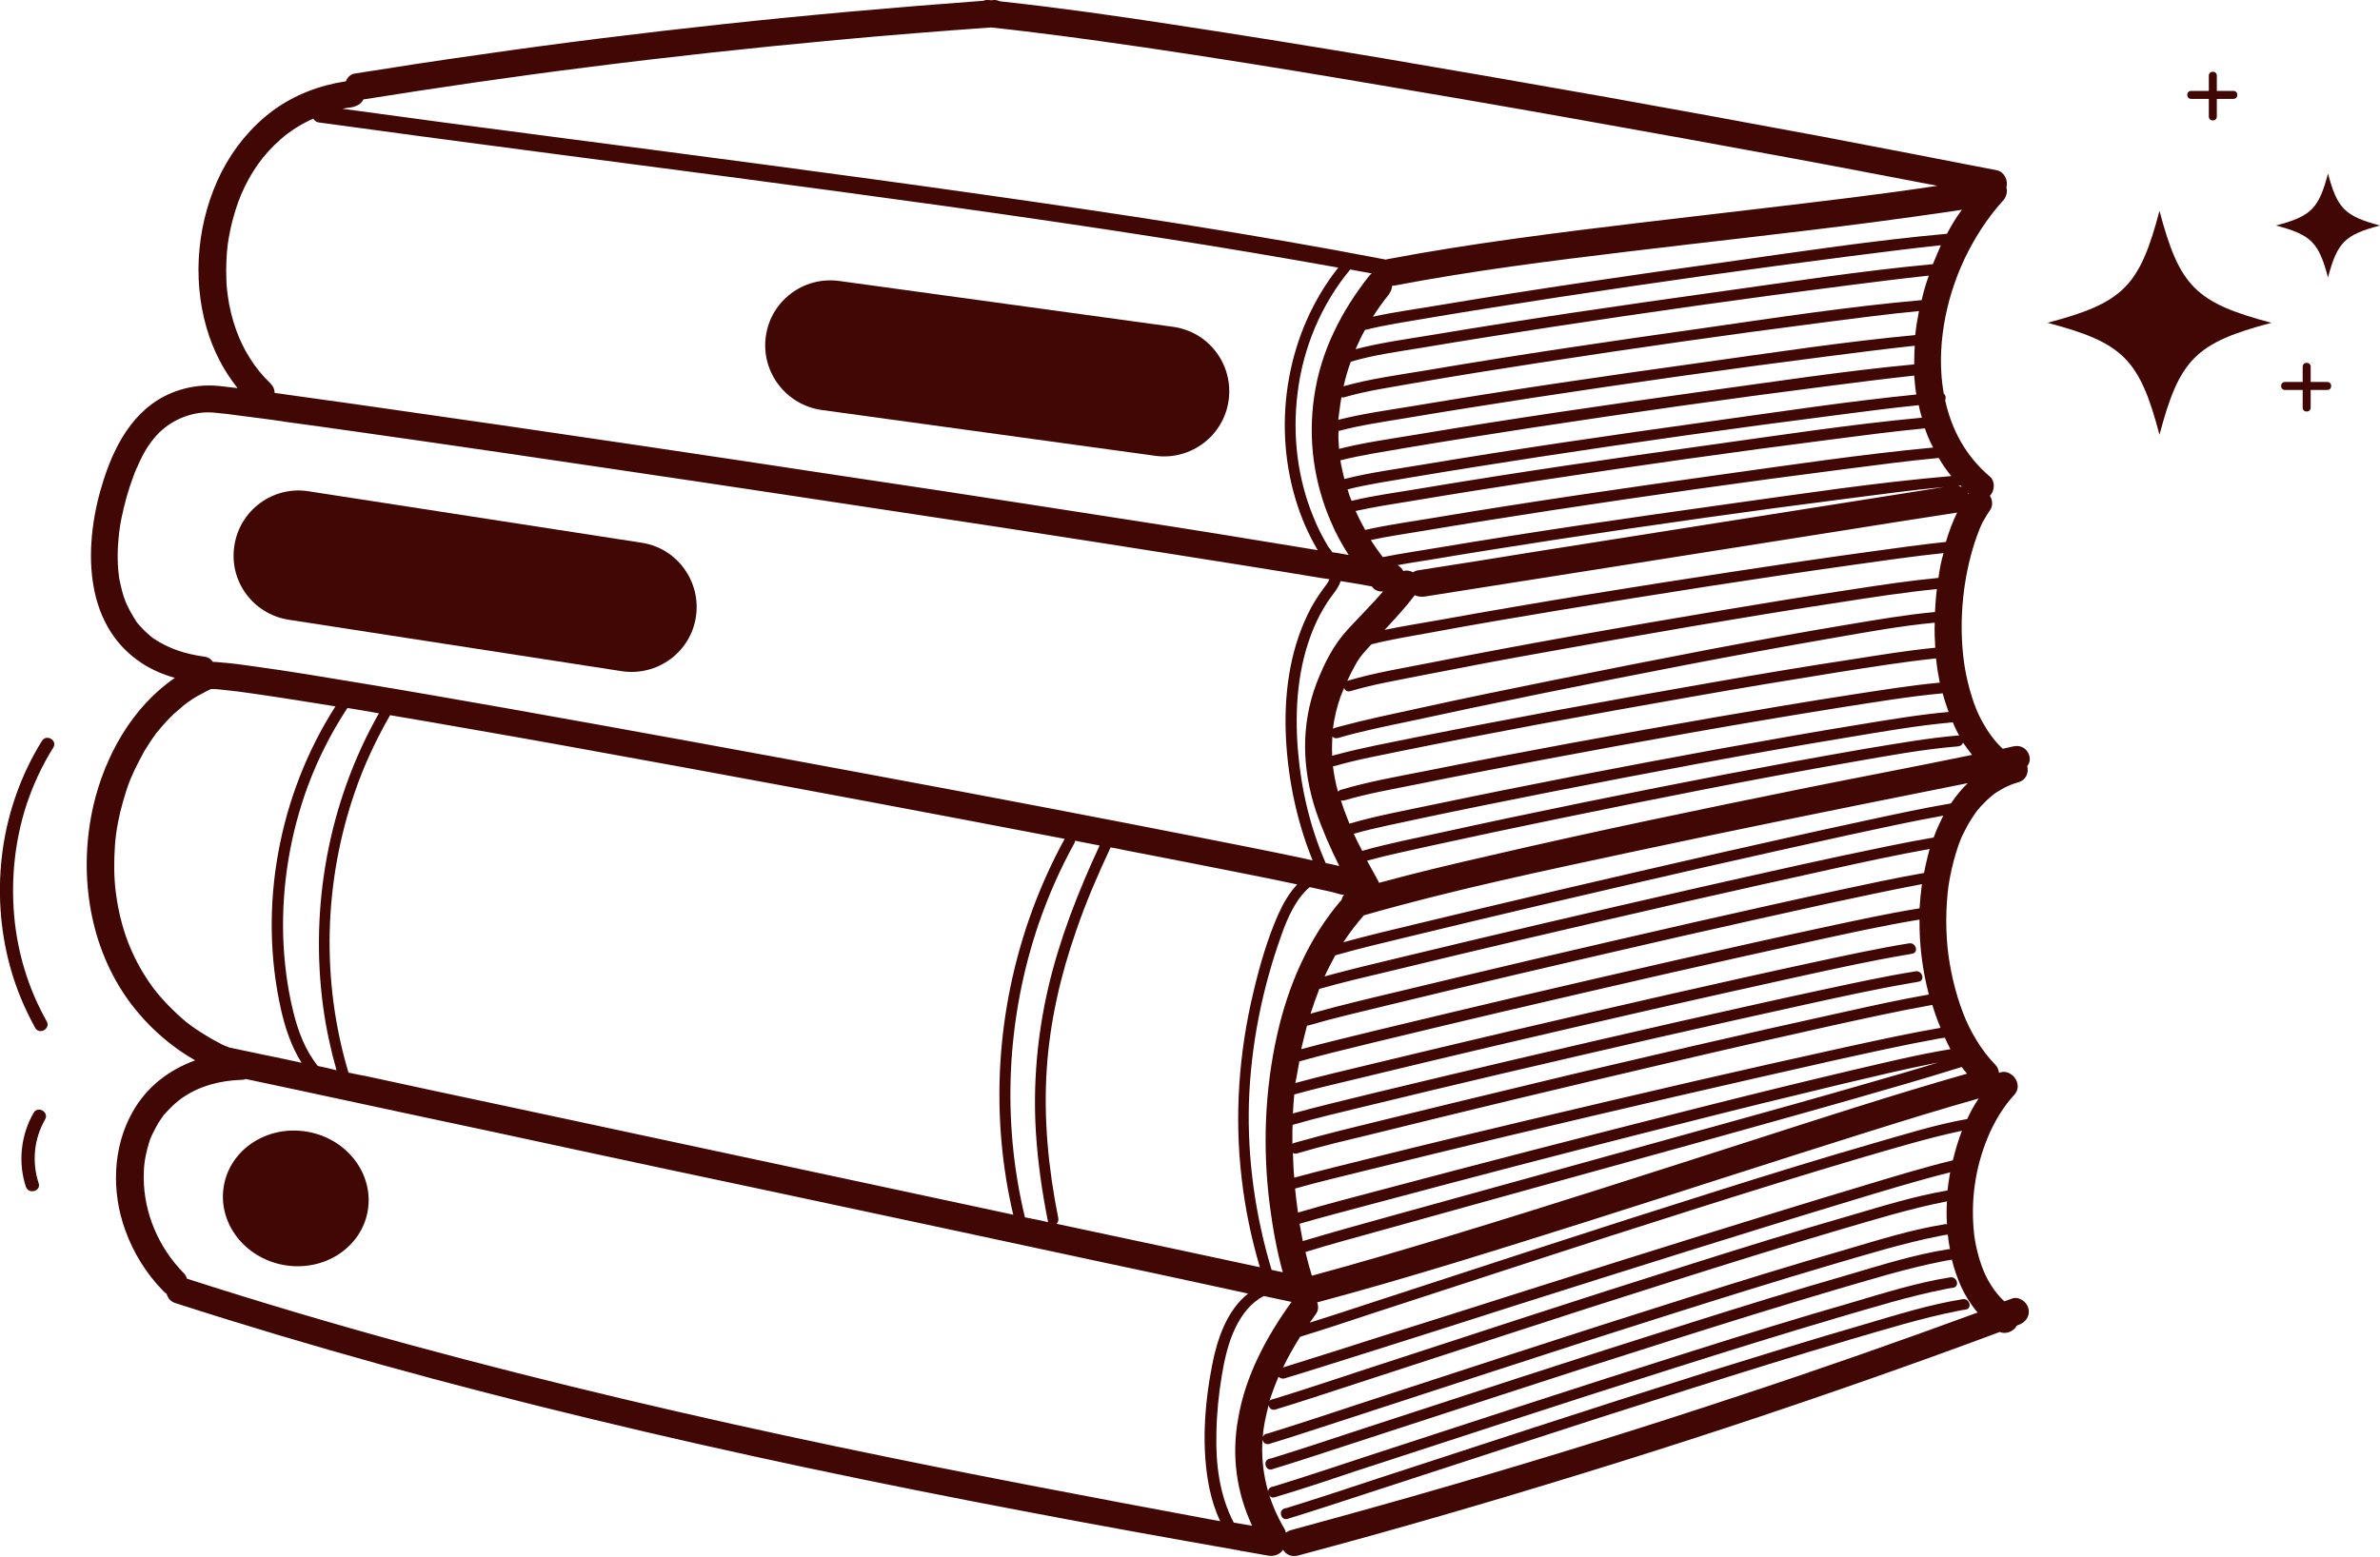 <?xml version="1.0" encoding="utf-8"?>
<!-- Generator: Adobe Illustrator 27.2.0, SVG Export Plug-In . SVG Version: 6.00 Build 0)  -->
<svg version="1.1" id="Layer_2_00000006697750367144030870000004216736754873465268_"
	 xmlns="http://www.w3.org/2000/svg" xmlns:xlink="http://www.w3.org/1999/xlink" x="0px" y="0px" viewBox="0 0 892.6 584"
	 style="enable-background:new 0 0 892.6 584;" xml:space="preserve">
<style type="text/css">
	.st0{fill:#400705;}
</style>
<g>
	<path class="st0" d="M755.1,280c-1.3,0.3-2.7,0.6-4,0.9c-3.1-2.9-5.6-6.4-7.8-10.4c-1.7-3.2-2.7-5.7-3.8-9.2
		c-1.1-3.5-2-7.2-2.6-10.8c-2.2-13.5-1.3-28.6,2.2-41.9c0.9-3.3,1.9-6.6,3.2-9.8c0-0.1,0.7-1.6,0.8-1.9c0.3-0.7,0.6-1.3,1-1.9
		c0.7-1.3,1.5-2.5,2.3-3.7c1.1-1.6,0.9-3.7-0.1-5.3c1.8-1.8,2.1-5.4,0-7.2c-9.1-7.7-14.4-17.7-16.8-28.7c0.4-0.9,0.2-1.9-0.5-2.4
		c-3-16.8,0.6-35.4,7.8-50.6c3.7-7.8,8.4-15.1,14.2-21.6c1.4-1.3,2-3.5,1.5-5.2c0,0,0,0,0,0c0,0,0,0,0-0.1c0.7-2.5-0.8-5.7-3.5-6.3
		c-21.9-4.3-43.9-8.5-65.8-12.7c-26.8-5-53.5-9.9-80.3-14.7c-28.2-5-56.3-9.9-84.6-14.7c-26.1-4.4-52.3-8.6-78.5-12.6
		C418.9,6,397.9,3,376.9,0.7c-0.6-0.1-1.2-0.1-1.8-0.2c-0.7-0.3-1.4-0.5-2.2-0.5c-0.4,0-0.8,0.1-1.2,0.1c-0.3,0-0.7-0.1-1-0.1
		c-0.7-0.1-1.4,0.1-2,0.3c-32.7,2.4-65.4,5.3-97.9,8.8c-30.3,3.3-60.6,7-90.8,11.4c-15.7,2.2-31.4,4.6-47,7.1
		c-1.5,0.2-2.7,1.4-3.3,2.9c-9.9,1.5-19.4,5.1-27.5,11.1c-8,6-14.5,13.9-19.1,22.9c-9,17.8-11.2,39.4-5.6,58.6
		c2.4,8.2,6.3,15.9,11.6,22.5c-2.3-0.3-4.6-0.5-6.9-0.8c-5.1-0.5-10.1,0-15.1,1.6c-15.5,5-23.5,18.9-28.2,33.5
		c-7.5,23.1-8.5,54,14.3,68.9c3.8,2.5,8.1,4.3,12.4,5.5c-16,10.9-26.3,29.4-30.6,48c-5.5,24.2-2,51,12.2,71.6
		c6.8,9.8,15.7,18,26,23.9c-9.7,3.5-18.2,9.9-23.5,19.4c-7.5,13.3-7.9,29.9-2.8,44.1c3.1,8.7,8,16.6,14.5,23.2
		c0.4,0.4,0.7,0.6,1.1,0.9c0.4,1.5,1.4,2.9,3.4,3.5l0,0c51.2,16.5,103.1,30.7,155.3,43.3c53.7,13,107.8,24.3,162.1,34.6
		c27.2,5.2,54.4,10.1,81.7,14.9c0.3,0.2,0.7,0.2,1,0.2c3.2,0.6,6.4,1.1,9.6,1.7c2.2,0.4,4.4-0.4,5.6-2.2c1,1.7,3,2.8,5.5,2.2l0,0
		c36-9.6,71.8-20,107.4-31c35.5-10.9,70.7-22.5,105.8-34.8c16.8-5.9,33.5-11.9,50.1-18.1c2.2,1,5.1-0.2,6.3-2.2
		c0-0.1,0.1-0.1,0.1-0.2c0.3-0.1,0.5-0.2,0.8-0.3c2.6-1,4.3-3.4,3.5-6.3c-0.7-2.5-3.7-4.5-6.2-3.5c-0.9,0.3-1.8,0.7-2.8,1
		c-2.7-2.5-5-5.7-6.8-9.3c-2.2-4.4-3.9-10.8-4.5-15.7c-1.4-12.5,0.3-24.9,5.1-36.5c2.3-5.6,5.8-11.5,9.8-15.8
		c4-4.2-1.2-10.4-5.6-8.4c-0.1-1.1-0.5-2.2-1.5-3.2c-5-5.1-9.4-12.5-11.9-19.1c-3.1-8-5.1-17-5.9-24.8c-0.4-4.5-0.6-9.1-0.4-13.7
		c0.2-4.6,0.5-8.4,1.3-12.5c0.8-4.2,1.9-8.3,3.3-12.4c0.8-2,0.9-2.5,1.9-4.4c0.9-1.8,1.8-3.5,2.9-5.2c1.5-2.3,1.8-2.8,3.5-4.7
		c1.3-1.4,2.7-2.8,4.2-4c0.2-0.1,0.6-0.5,0.6-0.5c0.5-0.4,1-0.7,1.5-1c0.8-0.5,1.6-1,2.4-1.4c0.4-0.2,0.8-0.4,1.2-0.6
		c0.2-0.1,0.5-0.2,0.7-0.3c0.1,0,0.1-0.1,0.2-0.1c1-0.4,2.1-0.8,3.2-1.1c3.1-0.9,4-3.7,3.4-6.1C762.8,284.5,760.1,278.9,755.1,280z
		 M739.6,283.2c-20.7,4.3-41.5,8.2-62.3,12.4c-39.5,8-79,16.2-118.2,25.3c-14,3.2-28,6.5-41.9,10.3c-0.1-0.1-0.1-0.3-0.2-0.5
		c-1.4-2.6-2.9-5.2-4.3-7.8c7.9-2.2,16-3.8,23.9-5.6c16-3.5,32-6.9,48.1-10.2c36.5-7.5,73-14.8,109.8-21.2
		c13.2-2.3,26.5-4.8,39.9-5.9c1-0.1,1.6-0.7,1.8-1.4C737.3,280.1,738.4,281.7,739.6,283.2z M737.7,402.8c-28,8-55.6,17-83.3,25.9
		c-36.5,11.7-73,23.5-109.6,34.6c-17.5,5.3-35.1,10.5-52.8,15.3c-0.9-3-1.7-5.9-2.4-8.9c9.3-2.9,18.7-5.4,28-8c18-5,36-10,54-15
		c21.2-5.9,42.4-11.7,63.6-17.6c19.6-5.5,39.2-10.9,58.8-16.5c13.2-3.8,26.3-7.5,39.4-11.6c0.8-0.2,1.5-0.5,2.3-0.7
		C736.3,401,737,401.9,737.7,402.8z M469.6,572.4c-2.3-0.4-4.6-0.8-6.9-1.2c-5.3-10.1-6.8-21.9-6.5-33.3c0.1-7.2,0.8-14.5,2-21.7
		c1-6.1,2.4-12.4,5.1-18c2.4-5,5.8-9.5,10.7-12c3.3,0.7,6.5,1.4,9.8,2.1c0.2,0,0.4,0.1,0.6,0.1c-9.4,13-17.3,27.7-20,43.6
		C461.8,545.9,463.7,559.8,469.6,572.4z M119.2,399.9c-4.7-5.8-7.4-13-9.2-20.3c-2.3-9.3-3.5-19-3.8-28.6
		c-0.5-19.2,2.7-38.5,9.4-56.5c3.8-10.1,8.7-19.8,14.7-28.9c3.9,0.6,7.8,1.3,11.8,2c-18.8,33.2-26,72.4-20.9,110.2
		c1.1,8,2.8,15.9,5,23.7C123.9,400.9,121.5,400.4,119.2,399.9z M130.7,402.4c-10.3-34.4-9.3-71.7,2.5-105.6
		c3.4-9.9,7.9-19.4,13.1-28.5c5.3,0.9,10.5,1.8,15.8,2.7c20.7,3.6,41.3,7.2,62,11c22.8,4.1,45.5,8.3,68.2,12.5
		c22.6,4.2,45.2,8.4,67.7,12.7c13.1,2.5,26.2,5,39.3,7.5c-18.9,34.5-27.2,74.5-23.7,113.6c0.8,9.2,2.3,18.4,4.4,27.4
		c-19.6-4.2-39.2-8.4-58.8-12.6c-22.3-4.8-44.5-9.5-66.8-14.3c-21.3-4.6-42.7-9.1-64-13.7c-17.9-3.8-35.8-7.6-53.6-11.5
		C134.8,403.3,132.8,402.8,130.7,402.4z M385,456.8c-0.2,0-0.4-0.1-0.6-0.1c-8.8-36.3-6.9-74.9,5.2-110.3c3.6-10.4,8-20.4,13.3-30
		c0.2-0.3,0.3-0.7,0.3-1c3.1,0.6,6.1,1.2,9.2,1.8c-8,17.2-15,35-19.3,53.5c-4.1,17.7-5.7,35.9-4.6,54c0.7,11.2,2.3,22.4,4.5,33.4
		c0,0.2,0.1,0.3,0.1,0.4C390.4,457.9,387.7,457.3,385,456.8z M396.9,457c-3.7-18.5-5.6-37.4-4.3-56.3c1.2-17.7,5.2-35,11.1-51.8
		c3.6-10.5,8-20.7,12.7-30.7c0-0.1,0.1-0.2,0.1-0.3c1.7,0.3,3.4,0.6,5.1,1c16,3.1,32,6.2,47.9,9.4c5.7,1.1,11.3,2.3,17,3.5
		c-2.9,3.1-5.2,7-7,11c-4.1,9.2-7,19.2-9.3,28.9c-5.6,23.1-7.3,47-4.5,70.6c1.3,11.2,3.6,22.3,6.8,33.1c-11.2-2.4-22.4-4.8-33.6-7.2
		c-14.3-3-28.5-6.1-42.7-9.1C396.7,458.7,397.1,457.9,396.9,457z M498.1,205c-2.1-3.5-4-7.2-5.5-11c-6-14.5-7.9-30.6-6-46.2
		c2-17,8.8-33.5,19.8-46.7c2.7,0.5,5.4,1,8.1,1.5c-0.4,0.2-0.7,0.5-1,0.9h0c-10.4,13.1-18.2,28.4-20.6,45.1
		c-2.4,16.2-0.2,32.4,6.4,47.5c1.8,4.2,4,8.2,6.5,12.1c-1-0.2-1.9-0.3-2.8-0.5c-1.1-0.2-2.2-0.4-3.3-0.5
		C499.1,206.4,498.6,205.7,498.1,205z M730.2,87.7c-27.7,2.5-55.3,6.7-82.9,10.6c-35.9,5-71.8,10.2-107.6,16.2
		c-8.2,1.4-16.6,2.5-24.8,4.3c1.8-2.8,3.7-5.5,5.8-8.1c0.8-1.1,1.4-2.3,1.4-3.5c0.4,0,0.7,0,1.1-0.1h0c28.8-5.5,58-9.2,87.2-12.7
		c30.6-3.7,61.3-7,91.9-11c11.2-1.5,22.3-3,33.5-4.7C733.7,81.5,731.8,84.6,730.2,87.7z M724.9,99.1c-26.7,2.5-53.3,6.6-79.9,10.3
		c-35.9,5-71.8,10.2-107.6,16.2c-9.6,1.6-19.5,2.9-29,5.4c1.1-2.5,2.2-4.9,3.5-7.2c7.8-2,15.9-3.1,23.8-4.5c16-2.7,32-5.2,48.1-7.7
		c36.7-5.6,73.4-10.8,110.2-15.5c11.3-1.4,22.5-2.9,33.9-4.1C726.9,94.3,725.9,96.7,724.9,99.1z M735.9,182.8
		c-0.5-0.2-1-0.4-1.5-0.5c0,0,0.1,0,0.1,0c0.3,0,0.5-0.1,0.8-0.2C735.4,182.4,735.6,182.6,735.9,182.8z M479,388.1
		c-4.7,20.9-5.5,42.7-2.8,63.9c1.1,8.5,2.6,17,4.9,25.3c-1.4-0.3-2.8-0.6-4.2-0.9c-6.1-20.3-9.1-41.4-8.5-62.7
		c0.7-21.5,5-43,12.3-63.2c2.2-6.2,5.3-13.3,10.5-17.7c2.3,0.5,4.6,1,6.8,1.5c1.1,0.2,2.1,0.5,3.2,0.8c0.9,0.2,2.5,1,0.4,0
		c0.8,0.4,1.7,0.6,2.5,0.6c-0.5,0.5-0.8,1.1-0.9,1.8C490.8,351.8,483.1,369.8,479,388.1z M490.2,384.7c0.3,0.1,0.6,0,0.9-0.1l0,0
		c9.2-2.7,18.5-4.8,27.8-7.1c16.8-4.1,33.7-8.1,50.6-12.1c20-4.7,40-9.3,60-13.9c18.6-4.2,37.2-8.4,55.9-12.5
		c11.8-2.5,23.6-5.1,35.4-7.3c-0.4,3-0.7,6-0.9,9.1c-0.1,0-0.2,0-0.2,0c-11.8,1.9-23.6,4.5-35.3,7c-18.2,3.9-36.3,8-54.5,12.1
		c-20.1,4.6-40.2,9.2-60.2,13.9c-17.5,4.1-35,8.3-52.5,12.5c-9.7,2.4-19.5,4.7-29.2,7.3C488.7,390.7,489.4,387.7,490.2,384.7z
		 M487.3,398.2c8.5-2.4,17.2-4.5,25.8-6.6c16.8-4.1,33.7-8.1,50.6-12.1c20-4.7,40-9.3,60-13.9c18.6-4.2,37.2-8.4,55.9-12.5
		c12.8-2.8,25.5-5.6,38.4-7.8c0.6-0.1,1.3-0.2,1.9-0.3c-0.1,9.5,1.1,19,3.5,28.1c-10.9,1.9-21.7,4.3-32.5,6.7
		c-18.7,4.1-37.3,8.3-55.9,12.6c-20.7,4.8-41.3,9.6-61.9,14.6c-18,4.3-36,8.7-54,13.1c-10.7,2.6-21.4,5.2-32,8.2
		c-0.6,0.2-1.2,0.3-1.8,0.5c-0.2,0.1-0.4,0.2-0.6,0.3c0-1.3,0-2.5,0-3.8c0-1.1,0-2.2,0.1-3.3c8.9-2.6,18-4.7,27-6.9
		c16.8-4.1,33.7-8.1,50.6-12.1c20-4.7,40-9.3,60-13.9c18.6-4.2,37.2-8.4,55.9-12.5c12.8-2.8,25.5-5.6,38.4-7.8
		c1-0.2,1.9-0.3,2.8-0.5c2.6-0.4,1.5-4.3-1.1-3.9c-11.8,1.9-23.6,4.5-35.3,7c-18.2,3.9-36.3,8-54.5,12.1
		c-20.1,4.6-40.2,9.2-60.2,13.9c-17.5,4.1-35,8.3-52.5,12.5c-10.3,2.5-20.7,5-31,7.8c0.1-2.4,0.3-4.7,0.5-7.1c7.9-2.2,16-4.1,24-6
		c16.8-4.1,33.7-8.1,50.6-12.1c20-4.7,40-9.3,60-13.9c18.6-4.2,37.2-8.4,55.9-12.5c12.8-2.8,25.5-5.6,38.4-7.8
		c1-0.2,1.9-0.3,2.8-0.5c2.6-0.4,1.5-4.3-1.1-3.9c-11.8,1.9-23.6,4.5-35.3,7c-18.2,3.9-36.3,8-54.5,12.1
		c-20.1,4.6-40.2,9.2-60.2,13.9c-17.5,4.1-35,8.3-52.5,12.5c-9.2,2.2-18.5,4.4-27.7,6.9C486.4,403.6,486.8,400.9,487.3,398.2z
		 M487.4,459.1c8.9-2.6,17.9-4.9,26.8-7.3c17.8-4.8,35.5-9.4,53.3-14.1c21.2-5.5,42.4-11,63.6-16.3c19.6-5,39.2-9.8,58.8-14.5
		c12.3-2.9,24.6-5.9,37-8.3c-9.3,2.9-18.6,5.5-27.9,8.2c-19,5.5-38.1,10.8-57.2,16.1c-21.3,5.9-42.5,11.8-63.8,17.7
		c-18.7,5.2-37.3,10.3-56,15.5c-11.2,3.1-22.4,6.2-33.4,9.5C488.2,463.5,487.8,461.3,487.4,459.1z M484.9,432.5
		c0.4,0.3,1,0.4,1.6,0.2l0,0c9.4-2.8,18.9-5,28.4-7.3c17.3-4.3,34.7-8.5,52-12.7c20.5-4.9,41.1-9.8,61.7-14.6
		c19.1-4.5,38.2-8.8,57.4-13.1c12.8-2.8,25.7-5.7,38.7-8c0.4,1.1,0.7,2.3,1.1,3.4c0.6,1.8,1.3,3.5,2,5.2c-11.7,2-23.4,4.6-35,7.1
		c-19.1,4.2-38.2,8.5-57.3,12.9c-21.2,4.9-42.4,9.9-63.6,14.9c-18.5,4.4-37,8.8-55.4,13.4c-10.4,2.6-20.8,5.1-31.1,7.9
		C485.1,438.8,485,435.7,484.9,432.5z M722.6,322.8c-0.4,1.6-0.7,3.1-1,4.7c-10.5,1.8-20.9,4.1-31.3,6.3c-18.2,3.9-36.3,8-54.5,12.1
		c-20.1,4.6-40.2,9.2-60.2,13.9c-17.5,4.1-35,8.3-52.5,12.5c-10.5,2.5-21,5-31.3,7.9c-0.1,0-0.2,0.1-0.3,0.1c1-3.1,2.1-6.2,3.3-9.3
		c8.4-2.4,16.9-4.4,25.4-6.4c16.8-4.1,33.7-8.1,50.6-12.1c20-4.7,40-9.3,60-13.9c18.6-4.2,37.2-8.4,55.9-12.5
		c12.3-2.7,24.6-5.4,37-7.6C723.3,320,722.9,321.4,722.6,322.8z M504.1,258.1c0.3,0.9,1.2,1.5,2.3,1.2v0c8.7-2.6,17.8-4.1,26.7-5.9
		c15.8-3.1,31.6-6.1,47.4-8.9c36.4-6.6,72.8-12.9,109.3-18.5c12.2-1.9,24.4-3.8,36.6-5c-0.2,1.8-0.4,3.6-0.5,5.4
		c-0.1,1.1-0.1,2.1-0.2,3.2c-10.9,1-21.8,2.9-32.6,4.7c-17.5,2.9-34.9,6.1-52.3,9.4c-19.3,3.7-38.6,7.5-57.9,11.4
		c-16.8,3.4-33.6,6.8-50.3,10.5c-10.1,2.2-20.3,4.3-30.3,7c-0.6,0.2-1.2,0.3-1.8,0.5c-0.2,0.1-0.4,0.2-0.6,0.3
		c0.5-4.1,1.5-8.2,2.9-12.2C503.3,260,503.7,259.1,504.1,258.1z M499.6,282.6c-0.1-2.1,0-4.2,0.1-6.3c0.4,0.5,1.1,0.8,2,0.6h0
		c8.8-2.6,17.9-4.4,26.9-6.3c16.1-3.5,32.3-6.9,48.5-10.2c36.8-7.5,73.6-14.7,110.6-21.1c12.6-2.2,25.2-4.5,37.9-5.7
		c-0.1,3.1,0,6.3,0.2,9.4c-10.3,1-20.6,2.7-30.8,4.3c-17.8,2.7-35.6,5.7-53.3,8.8c-19.5,3.4-39.1,6.9-58.6,10.5
		c-17.1,3.2-34.1,6.4-51.1,9.8c-10.3,2.1-20.7,4-30.8,6.7c-0.5,0.1-1,0.3-1.6,0.4C499.6,283.1,499.6,282.9,499.6,282.6z
		 M500.5,287.4L500.5,287.4c8.9-2.6,18.2-4.2,27.2-6.1c16.3-3.3,32.6-6.4,49-9.5c19.4-3.6,38.9-7.1,58.3-10.5
		c18.1-3.2,36.2-6.2,54.3-9.1c12.2-1.9,24.5-3.9,36.8-5.2c0.3,3.1,0.8,6.1,1.4,9.1c-10.9,1-21.7,2.8-32.4,4.4
		c-17.5,2.7-35,5.7-52.5,8.7c-36,6.3-71.9,12.8-107.7,20c-10.7,2.1-21.6,4-32,7.1c-0.5,0.1-0.8,0.4-1.1,0.7
		c-0.9-3.2-1.5-6.4-1.9-9.6C500.2,287.5,500.4,287.4,500.5,287.4z M504.1,300.3L504.1,300.3c8.8-2.6,18-4.2,27-6
		c16-3.3,32.1-6.3,48.2-9.4c36.7-6.9,73.5-13.5,110.5-19.4c12.9-2,25.8-4.2,38.8-5.4c0.6,2.4,1.4,4.7,2.2,7
		c-11.2,1-22.3,2.9-33.3,4.7c-17.5,2.8-35,6-52.5,9.1c-36,6.6-71.9,13.5-107.7,21c-10.4,2.2-21,4.1-31.2,7.1
		c-1.2-2.9-2.3-5.8-3.2-8.8C503.2,300.4,503.6,300.4,504.1,300.3z M507.7,312.8c8.4-2.4,17.2-4,25.7-5.9c16-3.4,32.1-6.6,48.2-9.8
		c36.7-7.2,73.5-14.2,110.4-20.3c13.3-2.2,26.7-4.6,40.2-5.8c0.1,0,0.1,0,0.2,0c0.4,1,0.9,2.1,1.4,3.1c0.3,0.6,0.6,1.2,1,1.8
		c-0.1,0-0.2,0-0.3,0c-11.7,1-23.3,3.1-34.9,5c-17.4,3-34.7,6.2-52,9.5c-35.8,6.9-71.5,14.1-107,21.9c-9.9,2.2-19.9,4.1-29.7,6.9
		C509.8,317.1,508.7,315,507.7,312.8z M727,216.8c-10.6,1-21.1,2.6-31.6,4.2c-17.3,2.6-34.5,5.4-51.7,8.3
		c-35.6,6-71.2,12.2-106.6,19.2c-10.5,2.1-21.4,3.8-31.7,6.9c0,0-0.1,0-0.1,0c0.8-1.8,1.7-3.5,2.6-5.2c1.5-2.9,2.7-4.4,4.8-6.7
		c0.5-0.6,1.1-1.2,1.7-1.8c7.5-1.9,15.2-3.1,22.8-4.5c16.1-3,32.2-5.7,48.4-8.4c36.9-6.1,73.8-11.9,110.9-17.1
		c10.8-1.5,21.6-3.1,32.4-4.2C728,210.6,727.4,213.7,727,216.8z M701.8,206.9c-17.6,2.4-35.2,5-52.7,7.7
		c-36.1,5.5-72.2,11.3-108.2,17.8c-7.1,1.3-14.4,2.4-21.6,3.9c3.9-4.2,7.8-8.4,11.3-13c1.1,0.5,2.4,0.7,3.7,0.5
		c52.2-8.2,104.3-16.5,156.4-24.7c14.4-2.3,28.9-4.6,43.3-6.8c-1.7,3.5-3.1,7.2-4.2,11C720.5,204.3,711.1,205.6,701.8,206.9z
		 M503.1,149c0.4,0.1,0.8,0.2,1.2,0v0c8.5-2.5,17.5-3.7,26.2-5.3c15.6-2.7,31.2-5.2,46.8-7.6c35.6-5.5,71.2-10.6,107-15.2
		c11.8-1.5,23.6-3.1,35.4-4.2c-0.6,3-1.1,6-1.4,9c-26.7,2.5-53.4,6.6-80,10.3c-35.9,5-71.8,10.2-107.6,16.2
		c-9.5,1.6-19.4,2.9-28.8,5.3C502.3,154.6,502.6,151.8,503.1,149z M505.4,183.6c7.8-2,15.9-3.1,23.8-4.5c16-2.7,32-5.2,48.1-7.7
		c36.7-5.6,73.4-10.8,110.2-15.5c10.7-1.4,21.4-2.8,32.1-3.9c0.3,1.6,0.7,3.1,1.2,4.7c-26.8,2.5-53.5,6.6-80.1,10.3
		c-35.9,5-71.8,10.2-107.6,16.2c-8.7,1.5-17.6,2.6-26.2,4.7C506.3,186.5,505.8,185.1,505.4,183.6z M502,161.7
		c8.1-2.2,16.7-3.4,25-4.8c16-2.7,32-5.2,48.1-7.7c36.7-5.6,73.4-10.8,110.2-15.5c10.9-1.4,21.8-2.8,32.8-4c-0.1,2.3-0.2,4.7-0.2,7
		c-26.6,2.5-53.1,6.6-79.5,10.2c-35.9,5-71.8,10.2-107.6,16.2c-9.5,1.6-19.2,2.9-28.6,5.3C502,166.3,501.9,164,502,161.7z
		 M531.6,214c-0.6,0.1-1.2,0.4-1.7,0.7c-1.2-0.7-2.4-0.8-3.6-0.5c-0.5-0.9-1.2-1.6-2.1-2.2c3.8-0.7,7.7-1.3,11.5-1.9
		c16-2.7,32-5.2,48.1-7.7c36.7-5.6,73.4-10.8,110.2-15.5c11.7-1.5,23.4-3.1,35.2-4.2c-51.2,8.1-102.4,16.2-153.6,24.3
		C561,209.4,546.3,211.7,531.6,214z M738.2,185.4c-0.1-0.2-0.1-0.4-0.2-0.5c0.1,0.1,0.2,0.2,0.4,0.3
		C738.3,185.2,738.3,185.3,738.2,185.4z M647.3,189.2c-35.9,5-71.8,10.2-107.6,16.2c-7,1.2-14.1,2.2-21.1,3.6
		c-1.6-2.1-3.1-4.2-4.5-6.4c6.4-1.4,13-2.3,19.4-3.4c16-2.7,32-5.2,48.1-7.7c36.7-5.6,73.4-10.8,110.2-15.5
		c11.8-1.5,23.5-3.1,35.3-4.2c1.4,2.4,3,4.7,4.7,6.8C703.6,181,675.4,185.3,647.3,189.2z M645.1,178.1c-35.9,5-71.8,10.2-107.6,16.2
		c-8.4,1.4-17.1,2.6-25.5,4.5c-1.3-2.3-2.5-4.7-3.6-7.1c6.8-1.5,13.9-2.6,20.7-3.7c16-2.7,32-5.2,48.1-7.7
		c36.7-5.6,73.4-10.8,110.2-15.5c11.5-1.5,23-3,34.5-4.1c0.3,0.9,0.7,1.8,1,2.7c0.6,1.5,1.3,3,2.1,4.5
		C698.4,170.4,671.7,174.4,645.1,178.1z M640.6,158.2c-35.9,5-71.8,10.2-107.6,16.2c-9.5,1.6-19.4,2.9-28.8,5.3
		c-0.5-1.9-0.9-3.9-1.3-5.8c-0.1-0.4-0.1-0.8-0.2-1.2c7.9-2,16.1-3.2,24.1-4.6c16-2.7,32-5.2,48.1-7.7
		c36.7-5.6,73.4-10.8,110.2-15.5c10.9-1.4,21.8-2.8,32.8-4c0.2,2.4,0.4,4.8,0.8,7.1C692.7,150.6,666.6,154.6,640.6,158.2z
		 M720.7,112.6c-27.4,2.4-54.7,6.6-81.9,10.5c-34.8,4.9-69.6,10-104.3,15.9c-10.2,1.7-20.7,3.1-30.6,5.9c0.7-3.1,1.6-6.2,2.7-9.2
		c8.7-2.6,18-3.8,27-5.3c16-2.7,32-5.2,48.1-7.7c36.7-5.6,73.4-10.8,110.2-15.5c10.5-1.3,21-2.7,31.5-3.8
		C722.3,106.4,721.4,109.5,720.7,112.6z M514.5,220c0.1,0.2,0.3,0.3,0.4,0.5c1,1.1,2.4,1.5,3.8,1.4c-4.2,4.9-8.7,9.3-13.1,14.1
		c-5.5,5.9-8.9,12.8-11.8,20.2c-6,15.7-5.5,32.4-0.2,48.3c2.4,7,5.4,13.8,8.7,20.4c-0.6-0.1-1.2-0.3-1.8-0.4
		c-1.1-0.3-2.2-0.5-3.3-0.7c-5.8-13.2-9.2-27.7-10.4-42c-1.3-15.5-0.2-31.7,5.9-46.2c1.4-3.4,3.2-6.7,5.2-9.8c1.6-2.5,4-4.9,4.9-7.8
		C506.8,218.6,510.7,219.3,514.5,220z M481.8,517.1L481.8,517.1c10-3,19.9-6.2,29.8-9.3c18.5-5.8,36.9-11.7,55.3-17.6
		c21.8-6.9,43.5-13.8,65.3-20.6c20.2-6.3,40.4-12.6,60.6-18.7c12.8-3.9,25.6-7.8,38.6-11.1c-0.1,0.4-0.1,0.7-0.2,1.1
		c-0.3,1.9-0.6,3.8-0.8,5.7c-12.2,2.1-24.2,5.8-36.1,9.3c-19.8,5.7-39.5,11.8-59.1,18c-21.9,6.9-43.7,13.9-65.5,21
		c-19.1,6.2-38.2,12.5-57.3,18.7c-11.2,3.7-22.3,7.4-33.6,10.9c-0.6,0.2-1.2,0.4-1.8,0.5c-0.4,0.1-0.7,0.3-0.9,0.6
		c1-3.1,2.1-6.1,3.4-9.1C480.1,517,480.8,517.4,481.8,517.1z M474.4,533.1c0.4-2,0.9-4,1.4-6c0.1,1.1,1.1,2.1,2.5,1.7v0
		c9.9-3,19.7-6.3,29.6-9.5c18.4-6,36.8-12,55.2-18c21.7-7.1,43.5-14.1,65.3-21c20.2-6.4,40.4-12.7,60.7-18.7
		c13.4-3.9,26.9-8.1,40.6-10.8c0.2,0,0.3-0.1,0.5-0.1c-0.2,2.9-0.2,5.7,0,8.6c-0.3-0.1-0.6-0.1-0.9,0c-12.5,2-24.9,5.9-37.1,9.5
		c-19.8,5.7-39.5,11.8-59.1,18c-21.9,6.9-43.7,13.9-65.5,21c-19.1,6.2-38.2,12.5-57.3,18.7c-11.2,3.7-22.3,7.4-33.6,10.9
		c-0.6,0.2-1.2,0.4-1.8,0.5c-0.7,0.2-1.2,0.7-1.3,1.3C473.7,537.1,474,535.1,474.4,533.1z M732.4,435.3c-11.5,2.8-22.8,6.3-34.1,9.7
		c-19.7,5.9-39.3,12-59,18.1c-21.9,6.8-43.7,13.7-65.5,20.6c-19.2,6.1-38.3,12.2-57.5,18.2c-11.3,3.6-22.5,7.2-33.8,10.7
		c-0.4,0.1-0.9,0.3-1.3,0.4c1.9-4,4.1-7.8,6.4-11.5c9.5-2.9,19-6.1,28.4-9.2c18.4-6,36.8-12,55.2-18c21.7-7.1,43.5-14.1,65.3-21
		c20.2-6.4,40.4-12.7,60.7-18.7c12.7-3.7,25.6-7.6,38.6-10.4C734.4,427.9,733.3,431.6,732.4,435.3z M737.8,419.8
		c-11.9,2.1-23.6,5.8-35.1,9.1c-19.8,5.7-39.5,11.8-59.1,18c-21.9,6.9-43.7,13.9-65.5,21c-19.1,6.2-38.2,12.5-57.3,18.7
		c-9.9,3.2-19.7,6.5-29.6,9.6c0.8-1.1,1.6-2.2,2.4-3.4c0.9-1.2,0.9-2.8,0.4-4.2c34-9.1,67.5-19.7,101.1-30.3
		c35.3-11.2,70.5-22.7,105.9-33.8c13.7-4.3,27.3-8.5,41.1-12.4C740.4,414.6,739,417.1,737.8,419.8z M731.5,393.6
		c-12.2,2-24.4,5-36.5,7.8c-19.1,4.5-38.2,9.2-57.2,14c-21.3,5.4-42.6,10.8-63.8,16.3c-18.5,4.8-36.9,9.6-55.3,14.5
		c-10.7,2.8-21.3,5.6-31.9,8.7c-0.4-3-0.8-6-1.1-9c8.7-2.5,17.5-4.5,26.2-6.7c17.8-4.4,35.6-8.7,53.4-13c21.1-5,42.2-10,63.4-14.9
		c19.6-4.5,39.2-9,58.8-13.4c13.2-2.9,26.5-5.9,39.8-8.3c0.7-0.1,1.4-0.2,2.1-0.3C730.1,390.9,730.8,392.3,731.5,393.6
		C731.6,393.6,731.6,393.6,731.5,393.6z M725.2,314.2c-11.3,1.9-22.5,4.4-33.7,6.7c-18.2,3.9-36.3,8-54.5,12.1
		c-20.1,4.6-40.2,9.2-60.2,13.9c-17.5,4.1-35,8.3-52.5,12.5c-9.2,2.2-18.4,4.4-27.5,6.9c1.2-2.7,2.6-5.3,4-7.9
		c8.7-2.5,17.6-4.6,26.3-6.7c16.8-4.1,33.7-8.1,50.6-12.1c20-4.7,40-9.3,60-13.9c18.6-4.2,37.2-8.4,55.9-12.5
		c11.7-2.5,23.4-5.1,35.2-7.2C727.5,308.7,726.2,311.4,725.2,314.2z M219.7,25.3c31.3-4,62.7-7.4,94.1-10.3
		c19.3-1.8,38.5-3.3,57.8-4.7c8.7,0.9,17.3,2,26,3.1c4.8,0.6,9.4,1.3,14.8,2c5.6,0.8,11.3,1.6,16.9,2.4c25.7,3.8,51.3,7.9,76.8,12.2
		c28,4.7,56,9.5,84,14.5c27,4.8,54.1,9.7,81.1,14.7c18.5,3.4,36.9,7,55.4,10.5c-21.6,3.3-43.4,5.8-65.1,8.4
		c-31,3.7-62.1,7.1-93.1,11.4c-16,2.2-32,4.7-47.9,7.7c-0.2,0-0.5,0.1-0.7,0.2c-50.3-9.7-101-17.3-151.7-24.5
		c-54.3-7.7-108.8-14.8-163.2-21.9c-25.5-3.3-51-6.7-76.5-10.2c1.1-0.2,2.2-0.4,3.2-0.5c2-0.3,3.9-1.3,4.7-3
		C164,32.9,191.8,28.8,219.7,25.3z M85.4,110.7C85.4,110.7,85.4,110.7,85.4,110.7C85.4,110.7,85.4,110.7,85.4,110.7z M101.4,143.8
		L101.4,143.8c-5.9-5.6-10.3-12.8-12.9-20.2c-1.5-4.2-2.5-8.5-3.1-12.8c0-0.1,0-0.1,0-0.2c0-0.2-0.1-0.4-0.1-0.6
		c-0.1-0.6-0.1-1.2-0.2-1.8c-0.1-1.1-0.2-2.3-0.2-3.4c-0.1-2.2-0.1-4.4,0-6.6c0.2-4.9,0.6-7.9,1.6-12.6c0.5-2.2,1.1-4.5,1.8-6.7
		c0.3-1,0.7-2,1-3c0.2-0.5,0.4-1,0.6-1.5c0.1-0.2,0.4-1,0.4-1.1c3.6-8.4,8.2-15.1,14.9-21c3.5-3.1,7.8-5.8,12.3-7.8
		c0.4,0.7,1,1.2,1.8,1.4c51.5,7.1,103,13.7,154.5,20.5c54.3,7.2,108.5,14.5,162.6,23c21.9,3.4,43.7,7.1,65.5,11
		c-19,24-24.8,57.3-16.1,86.6c2,6.8,4.8,13.3,8.4,19.4c-12.6-2.1-25.3-4.1-37.9-6.2c-21.7-3.5-43.5-6.8-65.2-10.2
		c-25-3.9-49.9-7.7-74.9-11.4c-25.5-3.9-51-7.7-76.5-11.5c-23.3-3.4-46.5-6.9-69.8-10.2c-18.2-2.6-36.5-5.3-54.8-7.8
		c-4-0.6-8.1-1.1-12.1-1.7C103,146.1,102.5,144.9,101.4,143.8z M54.6,237c-1.1-1-2.1-2.2-3.1-3.3c0,0-0.1-0.1-0.1-0.1
		c0-0.1-0.1-0.1-0.1-0.2c-0.2-0.2-0.4-0.5-0.5-0.8c-0.3-0.5-0.7-1-1-1.6c-0.8-1.3-1.5-2.7-2.2-4.1c0-0.1-0.1-0.2-0.1-0.3
		c-0.1-0.2-0.2-0.4-0.3-0.6c-0.3-0.7-0.5-1.5-0.8-2.2c-0.4-1.3-0.8-2.7-1.1-4.1c-0.2-0.8-0.3-1.5-0.5-2.3c0-0.2-0.2-1-0.2-1.3
		c-0.2-1.4-0.3-2.9-0.4-4.3c-0.1-3-0.1-6,0.2-9c0.1-0.7,0.1-1.5,0.2-2.2c0-0.3,0.2-1.6,0.2-1.6c0.2-1.4,0.4-2.9,0.7-4.3
		c1.1-5.5,2.6-10.9,4.6-16.2c0.2-0.7,0.5-1.3,0.8-2c0.1-0.3,0.6-1.5,0.4-0.9c0.5-1.1,0.9-2.1,1.4-3.1c1.8-3.8,4.1-7.3,7.1-10.3
		c5.4-5.2,13.1-8.1,20.5-7.4c3.4,0.3,6.8,0.7,10.2,1.2c2.6,0.3,5.2,0.7,7.8,1c1.5,0.2,3,0.4,4.5,0.6l1.2,0.2c1.3,0.2-0.8-0.1,0,0
		c0.9,0.1,1.8,0.2,2.7,0.4c17.1,2.3,34.2,4.8,51.2,7.2c22.3,3.2,44.6,6.5,66.9,9.8c25,3.7,50,7.4,75,11.2
		c24.9,3.8,49.7,7.5,74.6,11.3c22.2,3.4,44.5,6.9,66.7,10.4c16.9,2.7,33.7,5.3,50.5,8.1c2.3,0.4,4.7,0.8,7,1.1
		c-0.5,1.3-1.6,2.6-2.4,3.7c-2.2,3-4.2,6.2-5.8,9.6c-6.9,14.3-8.9,30.6-8.1,46.4c0.8,15.6,4.1,31.3,10,45.8
		c-1.2-0.3-2.4-0.5-3.5-0.8c-13.2-2.8-26.5-5.4-39.7-8c-18.7-3.7-37.5-7.3-56.2-10.9c-22.1-4.2-44.2-8.4-66.4-12.5
		c-23.1-4.3-46.3-8.6-69.4-12.8c-22-4-44-8-66-11.9c-18.7-3.3-37.5-6.6-56.3-9.7c-13.2-2.2-26.3-4.4-39.5-6.2
		c-4.2-0.6-8.4-1.2-12.6-1.5c-1-0.1-2-0.2-2.9-0.2c-0.6-1-1.6-1.7-2.8-1.9l0,0c-7.4-1-13.7-3-19.6-7C56.5,238.7,55.9,238.2,54.6,237
		z M79.6,258.3C80,258.2,80.1,258.2,79.6,258.3L79.6,258.3z M57.3,370.4c-7.2-9.9-11.4-20.3-13.4-32.4c-0.4-2.5-0.7-4.7-0.9-7.8
		c-0.2-3-0.2-6-0.1-8.9c0.2-6.3,0.8-10.6,2.2-16.7c0.7-2.8,1.5-5.6,2.4-8.4c1-3,1.8-4.8,2.9-7.2c1.2-2.5,2.5-5,3.9-7.5
		c0.7-1.1,1.4-2.2,2.1-3.3c0.4-0.5,0.7-1.1,1.1-1.6c0.2-0.3,1.4-1.9,0.9-1.3c1.7-2.1,3.5-4.2,5.4-6.1c0.9-0.9,1.8-1.8,2.8-2.6
		c0.5-0.4,1-0.8,1.4-1.2c0.2-0.2,0.5-0.4,0.7-0.6c0.1-0.1,0.2-0.1,0.2-0.2c0,0,0,0,0,0c2.1-1.6,4.3-3.1,6.7-4.3
		c1.1-0.6,2.2-1.2,3.3-1.7c0.1,0,0.2-0.1,0.2-0.1c0.3,0,0.6,0,0.9,0c1.2,0,2.5,0.2,3.7,0.3c1.8,0.2,3.6,0.4,5.4,0.6
		c0.5,0.1,1,0.1,1.5,0.2c0.2,0,0.4,0.1,0.7,0.1c1.2,0.2,2.4,0.3,3.6,0.5c5.9,0.8,11.9,1.8,17.8,2.7c4.4,0.7,8.7,1.4,13.1,2.1
		c-21.3,33.3-29.1,75.2-20.4,113.8c1.6,7,3.9,13.9,7.7,19.9c-4.6-1-9.2-2-13.7-2.9c-4.6-1-9.2-1.9-13.8-2.9c1,0.2-0.9-0.4-1.3-0.6
		c-0.8-0.3-1.5-0.7-2.2-1.1c-1.6-0.8-3.2-1.7-4.8-2.7c-2.7-1.6-5.6-3.6-7.6-5.2C65.2,379.5,60.4,374.6,57.3,370.4z M314.4,542.8
		c-53.5-11.2-106.9-23.7-159.6-38c-28.4-7.7-56.7-16.1-84.7-25.1c-0.2-0.8-0.6-1.5-1.3-2.2v0C59.4,467.9,54,455,53.9,442
		c0-3.6,0.2-5.8,0.8-8.7c0.3-1.5,0.7-2.9,1.1-4.3c0.2-0.8,0.5-1.6,0.8-2.3c0.1-0.2,0.2-0.4,0.3-0.7c0.1-0.1,0.3-0.7,0.4-0.8
		c0.7-1.4,1.4-2.8,2.2-4.1c0.4-0.6,0.8-1.2,1.2-1.8c0.2-0.3,0.4-0.5,0.6-0.8c0.2-0.3,0.2-0.3,0.2-0.3c0,0,0.1-0.1,0.4-0.4
		c1-1.1,2-2.2,3.1-3.2c1.4-1.3,2.2-1.9,3.3-2.7c6.7-4.6,14.2-6.5,22.3-6.8c0.6,0,1.1-0.1,1.6-0.3c6.3,1.3,12.5,2.7,18.8,4
		c15.4,3.3,30.7,6.6,46.1,9.9c19.9,4.2,39.8,8.5,59.7,12.8c22.2,4.8,44.4,9.5,66.6,14.2c22.3,4.8,44.7,9.5,67,14.3
		c20,4.3,40.1,8.6,60.1,12.9c15.5,3.3,31.1,6.6,46.6,10c3.7,0.8,7.3,1.6,11,2.4c-7.9,6.2-11.6,17-13.5,26.8c-2.9,15-4.1,31.3-1,46.4
		c0.9,4.2,2.2,8.3,4,12.2C409.8,561.8,362,552.8,314.4,542.8z M741.7,492.4c-29.7,10.9-59.6,21.4-89.7,31.3
		c-35.5,11.8-71.2,22.9-107.1,33.3c-20.2,5.9-40.4,11.5-60.6,17c-0.8,0.2-1.5,0.6-2,1c-0.1-0.5-0.3-1-0.6-1.5
		c-6.1-10.3-9-21.8-8.2-33.5c0.1,1.1,1.1,2.1,2.5,1.7l0,0c9.9-3,19.7-6.3,29.6-9.5c18.4-6,36.8-12,55.2-18
		c21.7-7.1,43.5-14.1,65.3-21c20.2-6.4,40.4-12.7,60.7-18.7c13.4-3.9,26.9-8.1,40.6-10.8c1-0.2,2-0.4,2.9-0.5c0.1,0,0.1,0,0.2,0
		c0.2,1.9,0.5,3.7,0.8,5.5c-0.3-0.1-0.5-0.1-0.9,0c-12.5,2-24.9,5.9-37.1,9.5c-19.8,5.7-39.5,11.8-59.1,18
		c-21.9,6.9-43.7,13.9-65.5,21c-19.1,6.2-38.2,12.5-57.3,18.7c-11.2,3.7-22.3,7.4-33.6,10.9c-0.6,0.2-1.2,0.4-1.8,0.5
		c-2.5,0.7-1.4,4.7,1.1,3.9v0c9.9-3,19.7-6.3,29.6-9.5c18.4-6,36.8-12,55.2-18c21.7-7.1,43.5-14.1,65.3-21
		c20.2-6.4,40.4-12.7,60.7-18.7c13.4-3.9,26.9-8.1,40.6-10.8c1-0.2,2-0.4,2.9-0.5c0.2,0,0.4-0.1,0.6-0.2c0.9,3.6,2.1,7.1,3.6,10.4
		C737.2,486.3,739.2,489.5,741.7,492.4z M731.7,301.4c-11.1,1.9-22.1,4.3-33.2,6.7c-18.2,3.9-36.3,8-54.5,12.1
		c-20.1,4.6-40.2,9.2-60.2,13.9c-17.5,4.1-35,8.3-52.5,12.5c-9.2,2.2-18.4,4.4-27.5,6.9c2.3-3.5,4.9-6.9,7.7-10.1
		c33.4-9.6,67.5-16.7,101.5-24C650,311.5,687,304,724,296.6c4.7-0.9,9.3-1.9,14-2.8C735.6,296.1,733.5,298.7,731.7,301.4z"/>
	<path class="st0" d="M308.1,153.8l125.2,17.2c13.3,1.8,25.7-7.5,27.5-20.9c1.8-13.4-7.5-25.7-20.9-27.5l-125.2-17.2
		c-13.4-1.8-25.7,7.5-27.5,20.9C285.4,139.6,294.8,151.9,308.1,153.8z"/>
	<path class="st0" d="M108.3,232.5l124.9,19.3c13.3,2,25.8-7.1,27.8-20.4c2-13.3-7.1-25.8-20.4-27.8l-124.9-19.3
		c-13.3-2.1-25.8,7.1-27.8,20.4C85.8,218,94.9,230.4,108.3,232.5z"/>
	<path class="st0" d="M507.8,552.1c18.4-6,36.8-12,55.2-18c21.7-7.1,43.5-14.1,65.3-21c20.2-6.4,40.4-12.7,60.7-18.7
		c13.4-3.9,26.9-8.1,40.6-10.8c1-0.2,2-0.4,2.9-0.5c2.6-0.4,1.5-4.3-1.1-3.9c-12.5,2-24.9,5.9-37.1,9.5c-19.8,5.7-39.5,11.8-59.1,18
		c-21.9,6.9-43.7,13.9-65.5,21c-19.1,6.2-38.2,12.5-57.3,18.7c-11.2,3.7-22.3,7.4-33.6,10.9c-0.6,0.2-1.2,0.4-1.8,0.5
		c-2.5,0.7-1.4,4.7,1.1,3.9v0C488.2,558.7,498,555.4,507.8,552.1z"/>
	<path class="st0" d="M640,514.8c-21.9,6.9-43.7,13.9-65.5,21c-19.1,6.2-38.2,12.5-57.3,18.7c-11.2,3.7-22.3,7.4-33.6,10.9
		c-0.6,0.2-1.2,0.4-1.8,0.5c-2.5,0.7-1.4,4.7,1.1,3.9v0c9.9-3,19.7-6.3,29.6-9.5c18.4-6,36.8-12,55.2-18c21.7-7.1,43.5-14.1,65.3-21
		c20.2-6.4,40.4-12.7,60.7-18.7c13.4-3.9,26.9-8.1,40.6-10.8c1-0.2,2-0.4,2.9-0.5c2.6-0.4,1.5-4.3-1.1-3.9
		c-12.5,2-24.9,5.9-37.1,9.5C679.3,502.6,659.7,508.7,640,514.8z"/>
	
		<ellipse transform="matrix(0.176 -0.984 0.984 0.176 -350.932 479.796)" class="st0" cx="111.1" cy="449.5" rx="25.4" ry="27.4"/>
	<path class="st0" d="M12.6,417.5L12.6,417.5c-4.8,8.3-5.9,18.6-2.9,27.7c1,3,5.8,1.7,4.8-1.3c-2.6-7.9-1.8-16.6,2.4-23.9
		C18.5,417.2,14.2,414.7,12.6,417.5z"/>
	<path class="st0" d="M15.7,278C8,290.4,3,304.5,1,318.9c-2,14.6-1.1,29.6,2.8,43.8c2.2,8,5.4,15.7,9.4,22.9
		c1.6,2.8,5.9,0.3,4.3-2.5c-6.9-12.2-11-25.8-12.2-39.7c-1.2-14,0.3-28.1,4.6-41.4c2.5-7.5,5.8-14.7,10-21.4v0
		C21.8,277.8,17.4,275.2,15.7,278z"/>
	<path class="st0" d="M809.9,79.1c-7.5,28.4-13.6,34.5-42,42c28.4,7.5,34.5,13.6,42,42c7.5-28.4,13.6-34.5,42-42
		C823.5,113.6,817.4,107.5,809.9,79.1z"/>
	<path class="st0" d="M873.1,65.1c-3.5,13.2-6.3,16-19.5,19.5c13.2,3.5,16,6.3,19.5,19.5c3.5-13.2,6.3-16,19.5-19.5
		C879.5,81.1,876.6,78.3,873.1,65.1z"/>
	<path class="st0" d="M872.8,143.3h-6.2v-5.7c0-2-3-2-3,0v5.7H857c-2,0-2,3,0,3h6.6v6.6c0,2,3,2,3,0v-6.6h6.2
		C874.8,146.3,874.8,143.3,872.8,143.3z"/>
	<path class="st0" d="M821.8,37.1h6.6v6.6c0,2,3,2,3,0v-6.6h6.2c2,0,2-3,0-3h-6.2v-5.7c0-2-3-2-3,0v5.7h-6.6
		C819.8,34.1,819.8,37.1,821.8,37.1z"/>
</g>
</svg>
